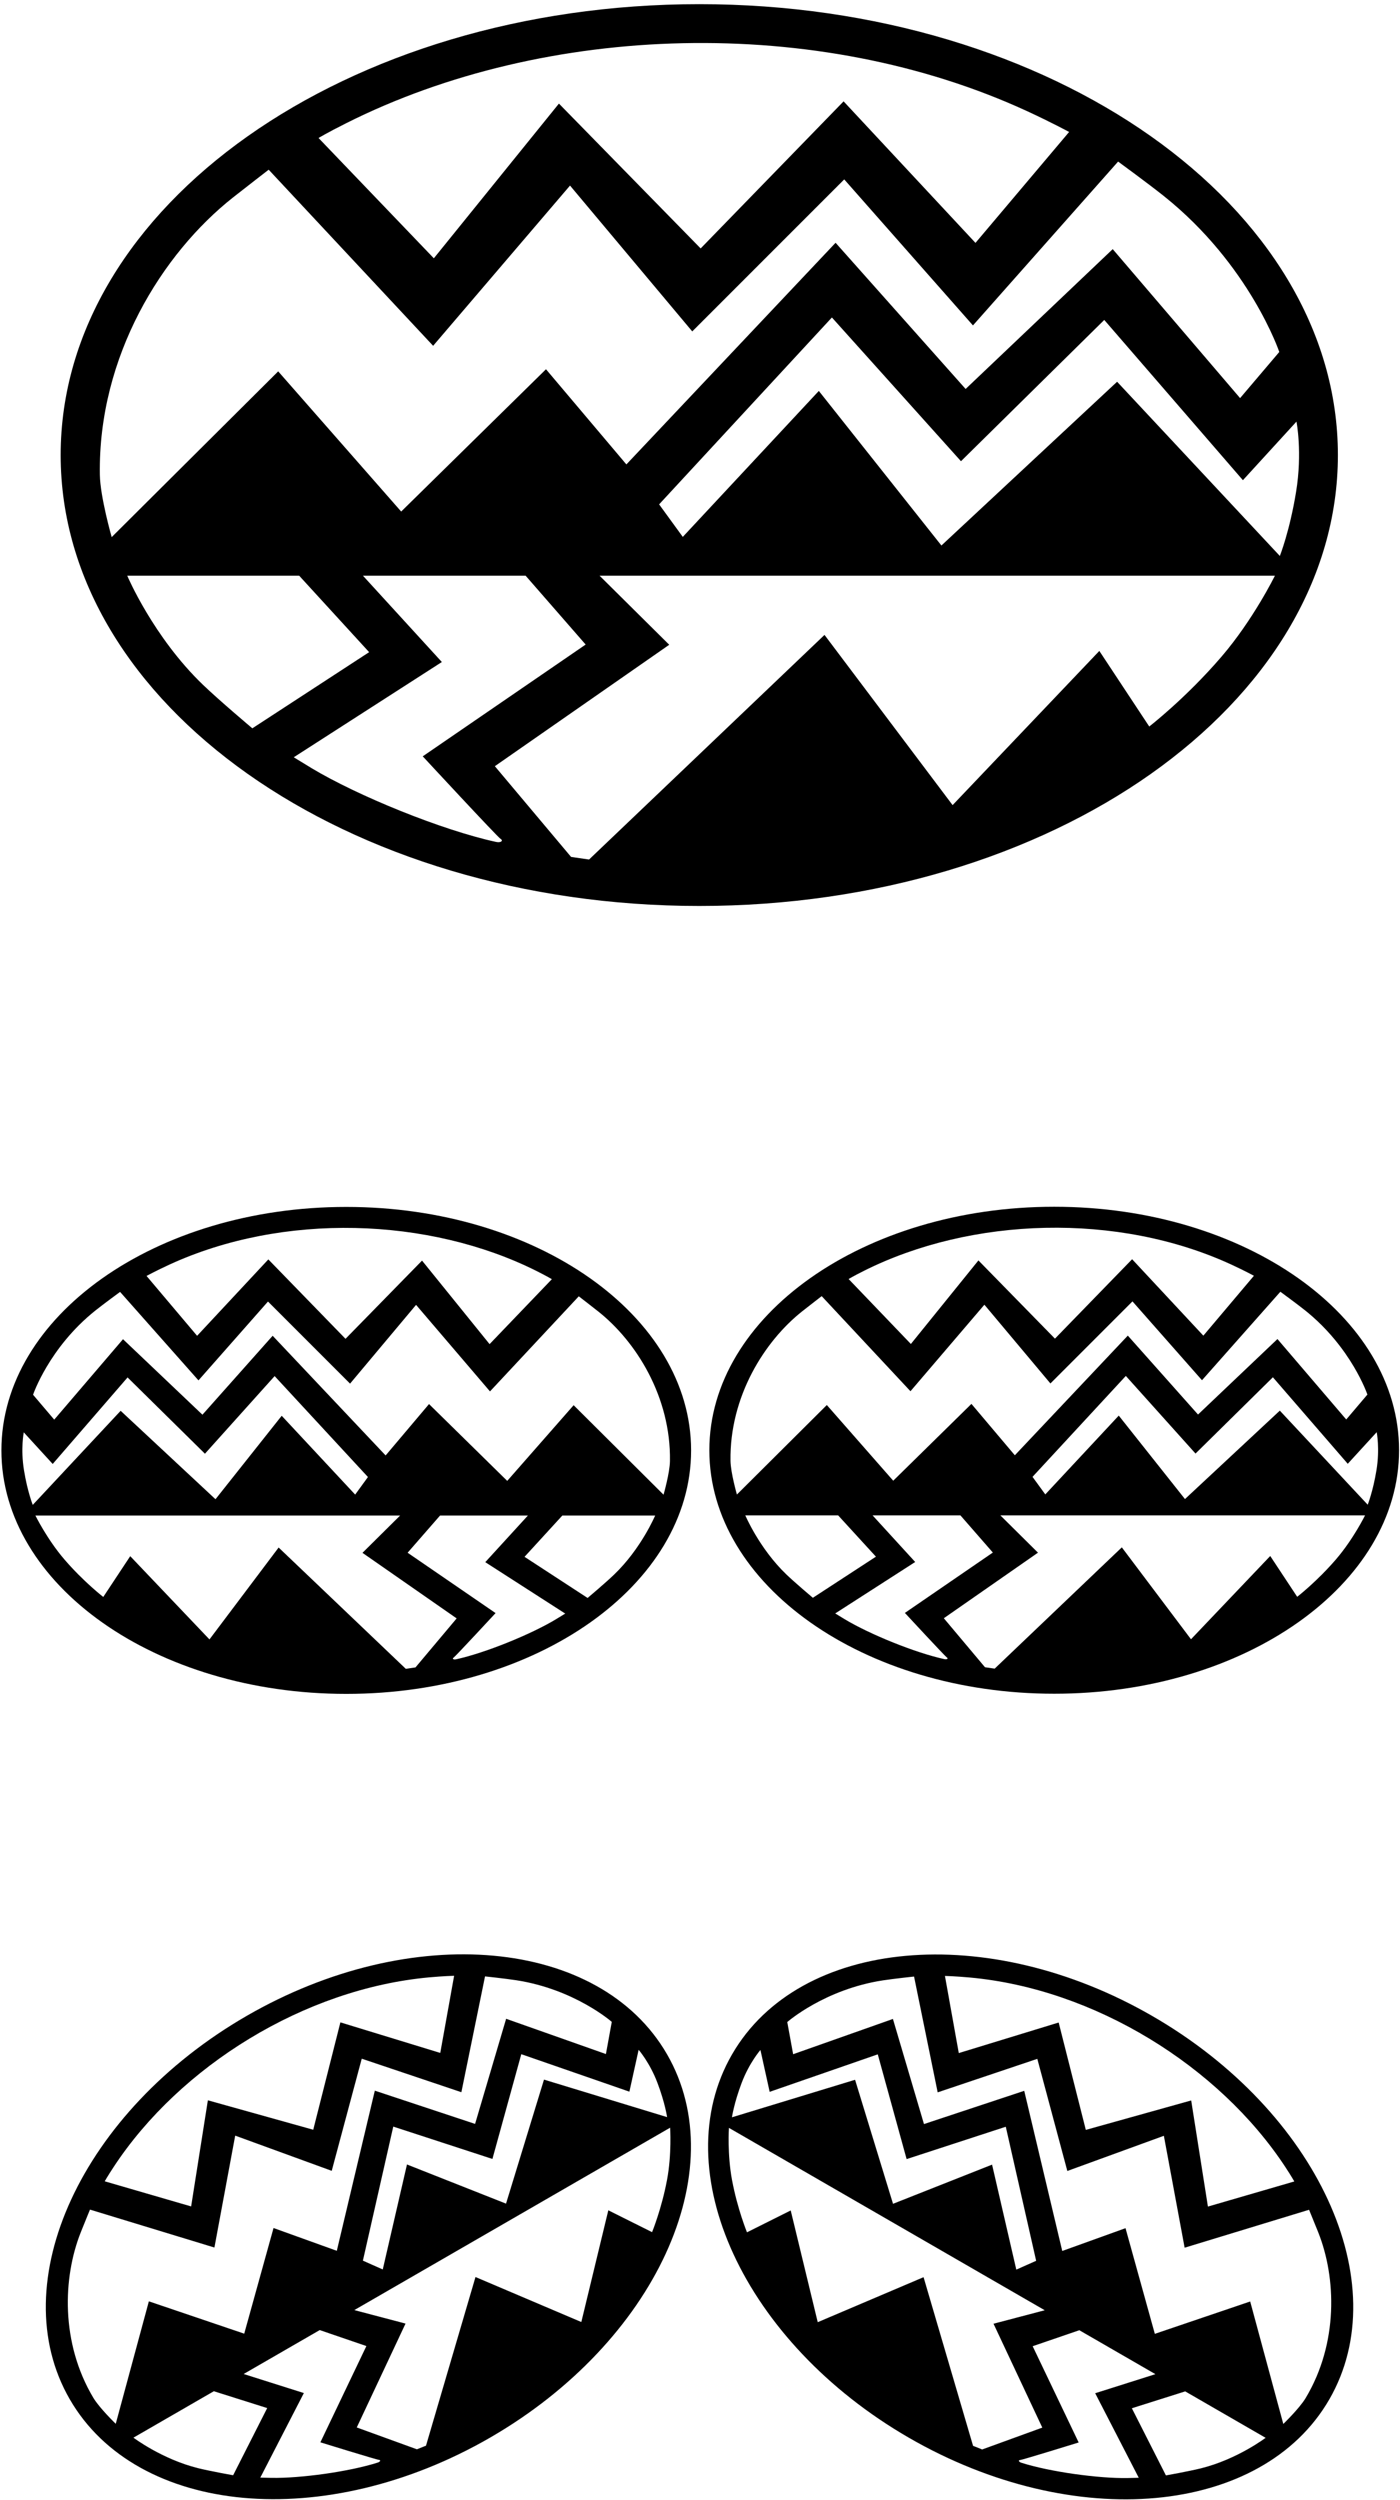 <?xml version="1.0" encoding="UTF-8"?>
<svg xmlns="http://www.w3.org/2000/svg" xmlns:xlink="http://www.w3.org/1999/xlink" width="284pt" height="507pt" viewBox="0 0 284 507" version="1.1">
<g id="surface1">
<path style=" stroke:none;fill-rule:nonzero;fill:rgb(0%,0%,0%);fill-opacity:1;" d="M 271.402 92.289 C 271.402 41.785 213.398 0.844 141.855 0.844 C 70.309 0.844 12.305 41.785 12.305 92.289 C 12.305 142.789 70.309 183.73 141.855 183.73 C 213.398 183.73 271.402 142.789 271.402 92.289 Z M 262.918 99.762 C 261.609 107.773 259.625 112.75 259.625 112.75 L 226.613 77.418 L 190.973 110.629 L 166.105 79.281 L 138.508 108.883 L 133.707 102.285 L 168.758 64.383 L 194.941 93.535 L 224.008 64.883 L 252.133 97.383 L 263 85.5 C 263 85.5 264.227 91.75 262.918 99.762 Z M 70.27 24.965 C 110.758 4.633 165.75 2.879 208.441 22.582 C 213.316 24.832 216.879 26.762 216.879 26.762 L 197.883 49.258 L 171.129 20.555 L 142.133 50.383 L 113.383 21.008 L 88.008 52.383 L 64.617 27.984 C 64.617 27.984 66.266 26.977 70.27 24.965 Z M 20.254 96.258 C 19.891 72.227 32.918 51.375 47.281 40.035 C 49.766 38.074 54.504 34.414 54.504 34.414 L 87.863 70.129 L 115.633 37.633 L 140.43 67.211 L 171.258 36.383 L 197.371 65.996 L 226.816 32.766 C 226.816 32.766 233.023 37.301 236.148 39.801 C 253.551 53.723 259.512 71.379 259.512 71.379 L 251.562 80.738 L 225.723 50.523 L 195.883 78.883 L 169.504 49.234 L 127.066 94.184 L 110.758 74.883 L 81.383 103.742 L 56.434 75.312 L 22.656 108.926 C 22.656 108.926 20.32 100.758 20.254 96.258 Z M 41.125 138.828 C 31.035 129.109 25.812 116.75 25.812 116.75 L 60.688 116.75 L 74.883 132.258 L 51.188 147.703 C 51.188 147.703 44.5 142.078 41.125 138.828 Z M 100.621 170.742 C 89.625 168.348 72.508 161.383 63.16 155.754 C 61.344 154.656 59.59 153.574 59.59 153.574 L 89.633 134.258 L 73.625 116.75 L 106.625 116.75 L 118.805 130.715 L 85.758 153.383 C 85.758 153.383 100.906 169.734 101.531 170.109 C 102.156 170.484 101.633 170.965 100.621 170.742 Z M 233.133 147.336 L 223.008 132.008 L 193.242 163.277 L 167.258 128.758 L 119.492 174.312 L 115.844 173.781 L 100.383 155.383 L 135.758 130.758 L 121.625 116.75 L 258.625 116.75 C 258.625 116.75 254.262 125.629 247.797 133.164 C 240.566 141.59 233.133 147.336 233.133 147.336 "/>
<path style=" stroke:none;fill-rule:nonzero;fill:rgb(0%,0%,0%);fill-opacity:1;" d="M 143.895 294.105 C 143.895 321.379 175.219 343.488 213.852 343.488 C 252.488 343.488 283.809 321.379 283.809 294.105 C 283.809 266.836 252.488 244.727 213.852 244.727 C 175.219 244.727 143.895 266.836 143.895 294.105 Z M 159.461 319.238 C 154.012 313.988 151.191 307.316 151.191 307.316 L 170.023 307.316 L 177.688 315.691 L 164.895 324.031 C 164.895 324.031 161.281 320.992 159.461 319.238 Z M 191.586 336.473 C 185.648 335.18 176.406 331.418 171.359 328.379 C 170.375 327.785 169.43 327.203 169.43 327.203 L 185.652 316.77 L 177.008 307.316 L 194.828 307.316 L 201.406 314.855 L 183.562 327.098 C 183.562 327.098 191.742 335.93 192.078 336.133 C 192.414 336.336 192.133 336.59 191.586 336.473 Z M 271.062 316.18 C 267.156 320.73 263.145 323.832 263.145 323.832 L 257.676 315.555 L 241.602 332.441 L 227.57 313.801 L 201.777 338.398 L 199.809 338.113 L 191.461 328.176 L 210.562 314.879 L 202.93 307.316 L 276.91 307.316 C 276.91 307.316 274.551 312.109 271.062 316.18 Z M 279.227 298.141 C 278.52 302.469 277.449 305.156 277.449 305.156 L 259.621 286.074 L 240.379 304.008 L 226.949 287.082 L 212.047 303.066 L 209.453 299.504 L 228.383 279.035 L 242.52 294.781 L 258.215 279.309 L 273.402 296.855 L 279.273 290.441 C 279.273 290.441 279.934 293.816 279.227 298.141 Z M 264.773 265.762 C 274.168 273.281 277.387 282.816 277.387 282.816 L 273.094 287.871 L 259.141 271.555 L 243.027 286.867 L 228.785 270.859 L 205.867 295.129 L 197.062 284.707 L 181.199 300.289 L 167.727 284.938 L 149.488 303.09 C 149.488 303.09 148.223 298.68 148.188 296.25 C 147.992 283.273 155.027 272.016 162.785 265.891 C 164.125 264.832 166.684 262.855 166.684 262.855 L 184.695 282.141 L 199.691 264.594 L 213.086 280.566 L 229.73 263.918 L 243.832 279.91 L 259.73 261.965 C 259.73 261.965 263.086 264.414 264.773 265.762 Z M 249.809 256.465 C 252.441 257.68 254.367 258.723 254.367 258.723 L 244.109 270.871 L 229.66 255.371 L 214.004 271.477 L 198.48 255.613 L 184.777 272.559 L 172.145 259.383 C 172.145 259.383 173.035 258.84 175.195 257.754 C 197.062 246.773 226.758 245.824 249.809 256.465 "/>
<path style=" stroke:none;fill-rule:nonzero;fill:rgb(0%,0%,0%);fill-opacity:1;" d="M 70.242 244.762 C 31.605 244.762 0.285 266.871 0.285 294.141 C 0.285 321.41 31.605 343.52 70.242 343.52 C 108.875 343.52 140.195 321.41 140.195 294.141 C 140.195 266.871 108.875 244.762 70.242 244.762 Z M 34.285 256.5 C 57.336 245.859 87.031 246.805 108.898 257.785 C 111.059 258.871 111.949 259.418 111.949 259.418 L 99.316 272.59 L 85.613 255.648 L 70.09 271.512 L 54.434 255.406 L 39.984 270.902 L 29.727 258.758 C 29.727 258.758 31.652 257.715 34.285 256.5 Z M 4.867 298.176 C 4.16 293.852 4.82 290.477 4.82 290.477 L 10.691 296.891 L 25.879 279.34 L 41.574 294.812 L 55.711 279.07 L 74.641 299.539 L 72.047 303.102 L 57.145 287.117 L 43.715 304.043 L 24.473 286.109 L 6.645 305.191 C 6.645 305.191 5.574 302.504 4.867 298.176 Z M 82.316 338.434 L 56.523 313.836 L 42.492 332.473 L 26.418 315.59 L 20.949 323.863 C 20.949 323.863 16.938 320.766 13.031 316.215 C 9.543 312.145 7.184 307.352 7.184 307.352 L 81.164 307.352 L 73.531 314.914 L 92.637 328.211 L 84.285 338.148 Z M 112.734 328.41 C 107.688 331.449 98.445 335.211 92.508 336.508 C 91.961 336.625 91.68 336.367 92.016 336.164 C 92.352 335.965 100.531 327.133 100.531 327.133 L 82.688 314.891 L 89.266 307.352 L 107.086 307.352 L 98.441 316.805 L 114.664 327.234 C 114.664 327.234 113.719 327.82 112.734 328.41 Z M 124.633 319.27 C 122.812 321.027 119.199 324.066 119.199 324.066 L 106.406 315.723 L 114.07 307.352 L 132.902 307.352 C 132.902 307.352 130.086 314.023 124.633 319.27 Z M 134.605 303.125 L 116.367 284.973 L 102.895 300.324 L 87.031 284.742 L 78.227 295.164 L 55.309 270.891 L 41.066 286.902 L 24.953 271.59 L 11 287.902 L 6.707 282.852 C 6.707 282.852 9.926 273.312 19.32 265.797 C 21.008 264.445 24.359 261.996 24.359 261.996 L 40.262 279.941 L 54.363 263.949 L 71.012 280.598 L 84.402 264.625 L 99.398 282.176 L 117.41 262.891 C 117.41 262.891 119.969 264.863 121.309 265.926 C 129.066 272.047 136.102 283.309 135.906 296.285 C 135.871 298.715 134.605 303.125 134.605 303.125 "/>
<path style=" stroke:none;fill-rule:nonzero;fill:rgb(0%,0%,0%);fill-opacity:1;" d="M 233.77 408.852 C 200.312 389.535 162.133 393.02 148.496 416.637 C 134.859 440.254 150.93 475.059 184.391 494.379 C 217.848 513.695 256.023 510.211 269.66 486.594 C 283.297 462.977 267.227 428.172 233.77 408.852 Z M 150.445 422.422 C 151.996 418.32 154.258 415.73 154.258 415.73 L 156.133 424.223 L 178.062 416.617 L 183.914 437.863 L 204.031 431.301 L 210.191 458.488 L 206.164 460.277 L 201.25 438.984 L 181.156 446.93 L 173.457 421.777 L 148.48 429.387 C 148.48 429.387 148.895 426.523 150.445 422.422 Z M 197.391 496.012 L 187.352 461.809 L 165.883 470.938 L 160.402 448.277 L 151.531 452.711 C 151.531 452.711 149.605 448.02 148.5 442.125 C 147.512 436.855 147.867 431.527 147.867 431.527 L 211.934 468.516 L 201.543 471.25 L 211.438 492.316 L 199.238 496.75 Z M 228.742 502.543 C 222.852 502.648 212.969 501.285 207.18 499.438 C 206.645 499.27 206.527 498.902 206.922 498.895 C 207.316 498.891 218.816 495.332 218.816 495.332 L 209.484 475.809 L 218.949 472.566 L 234.383 481.477 L 222.168 485.344 L 231.004 502.488 C 231.004 502.488 229.891 502.52 228.742 502.543 Z M 243.617 500.574 C 241.16 501.184 236.516 502.012 236.516 502.012 L 229.605 488.391 L 240.43 484.969 L 256.738 494.387 C 256.738 494.387 250.961 498.758 243.617 500.574 Z M 267.414 452.715 C 271.07 461.898 271.531 475.164 264.871 486.305 C 263.629 488.391 260.328 491.578 260.328 491.578 L 253.609 466.738 L 234.266 473.301 L 228.32 451.871 L 215.484 456.496 L 207.773 424.016 L 187.434 430.758 L 181.137 409.441 L 160.895 416.594 L 159.703 410.07 C 159.703 410.07 167.258 403.422 179.156 401.609 C 181.289 401.285 185.422 400.84 185.422 400.84 L 190.215 424.328 L 210.426 417.531 L 216.516 440.273 L 236.098 433.137 L 240.312 455.832 L 265.555 448.137 C 265.555 448.137 266.781 451.129 267.414 452.715 Z M 262.559 442.398 L 245.035 447.492 L 241.641 425.969 L 220.266 431.941 L 214.758 410.164 L 194.496 416.363 L 191.688 400.715 C 191.688 400.715 193.875 400.773 196.762 401.039 C 222.047 403.352 247.289 419.02 260.734 439.461 C 262.062 441.484 262.559 442.398 262.559 442.398 "/>
<path style=" stroke:none;fill-rule:nonzero;fill:rgb(0%,0%,0%);fill-opacity:1;" d="M 50.039 408.82 C 16.582 428.141 0.512 462.945 14.148 486.562 C 27.781 510.18 65.961 513.664 99.418 494.348 C 132.879 475.027 148.945 440.223 135.312 416.605 C 121.676 392.988 83.496 389.504 50.039 408.82 Z M 23.074 439.43 C 36.52 418.988 61.762 403.32 87.047 401.008 C 89.934 400.742 92.121 400.684 92.121 400.684 L 89.312 416.332 L 69.051 410.133 L 63.543 431.91 L 42.168 425.938 L 38.773 447.461 L 21.246 442.367 C 21.246 442.367 21.746 441.449 23.074 439.43 Z M 18.934 486.273 C 12.277 475.133 12.738 461.863 16.395 452.684 C 17.027 451.094 18.254 448.105 18.254 448.105 L 43.496 455.797 L 47.711 433.102 L 67.293 440.242 L 73.383 417.5 L 93.594 424.297 L 98.391 400.809 C 98.391 400.809 102.516 401.254 104.652 401.578 C 116.551 403.391 124.105 410.035 124.105 410.035 L 122.914 416.559 L 102.672 409.406 L 96.375 430.727 L 76.035 423.984 L 68.324 456.461 L 55.488 451.84 L 49.543 473.266 L 30.199 466.707 L 23.48 491.547 C 23.48 491.547 20.18 488.359 18.934 486.273 Z M 40.191 500.543 C 32.848 498.723 27.07 494.355 27.07 494.355 L 43.379 484.938 L 54.203 488.355 L 47.293 501.98 C 47.293 501.98 42.645 501.152 40.191 500.543 Z M 76.629 499.406 C 70.84 501.254 60.957 502.617 55.066 502.508 C 53.918 502.488 52.805 502.457 52.805 502.457 L 61.641 485.309 L 49.426 481.445 L 64.859 472.535 L 74.324 475.777 L 64.992 495.301 C 64.992 495.301 76.492 498.855 76.887 498.863 C 77.277 498.871 77.164 499.234 76.629 499.406 Z M 135.309 442.094 C 134.203 447.984 132.277 452.68 132.277 452.68 L 123.402 448.246 L 117.926 470.906 L 96.457 461.777 L 86.418 495.98 L 84.57 496.715 L 72.371 492.285 L 82.266 471.219 L 71.875 468.484 L 135.941 431.492 C 135.941 431.492 136.297 436.824 135.309 442.094 Z M 110.352 421.742 L 102.652 446.895 L 82.559 438.953 L 77.645 460.246 L 73.617 458.457 L 79.777 431.27 L 99.891 437.832 L 105.746 416.586 L 127.676 424.188 L 129.551 415.699 C 129.551 415.699 131.812 418.289 133.363 422.391 C 134.914 426.488 135.328 429.352 135.328 429.352 L 110.352 421.742 "/>
</g>
</svg>
